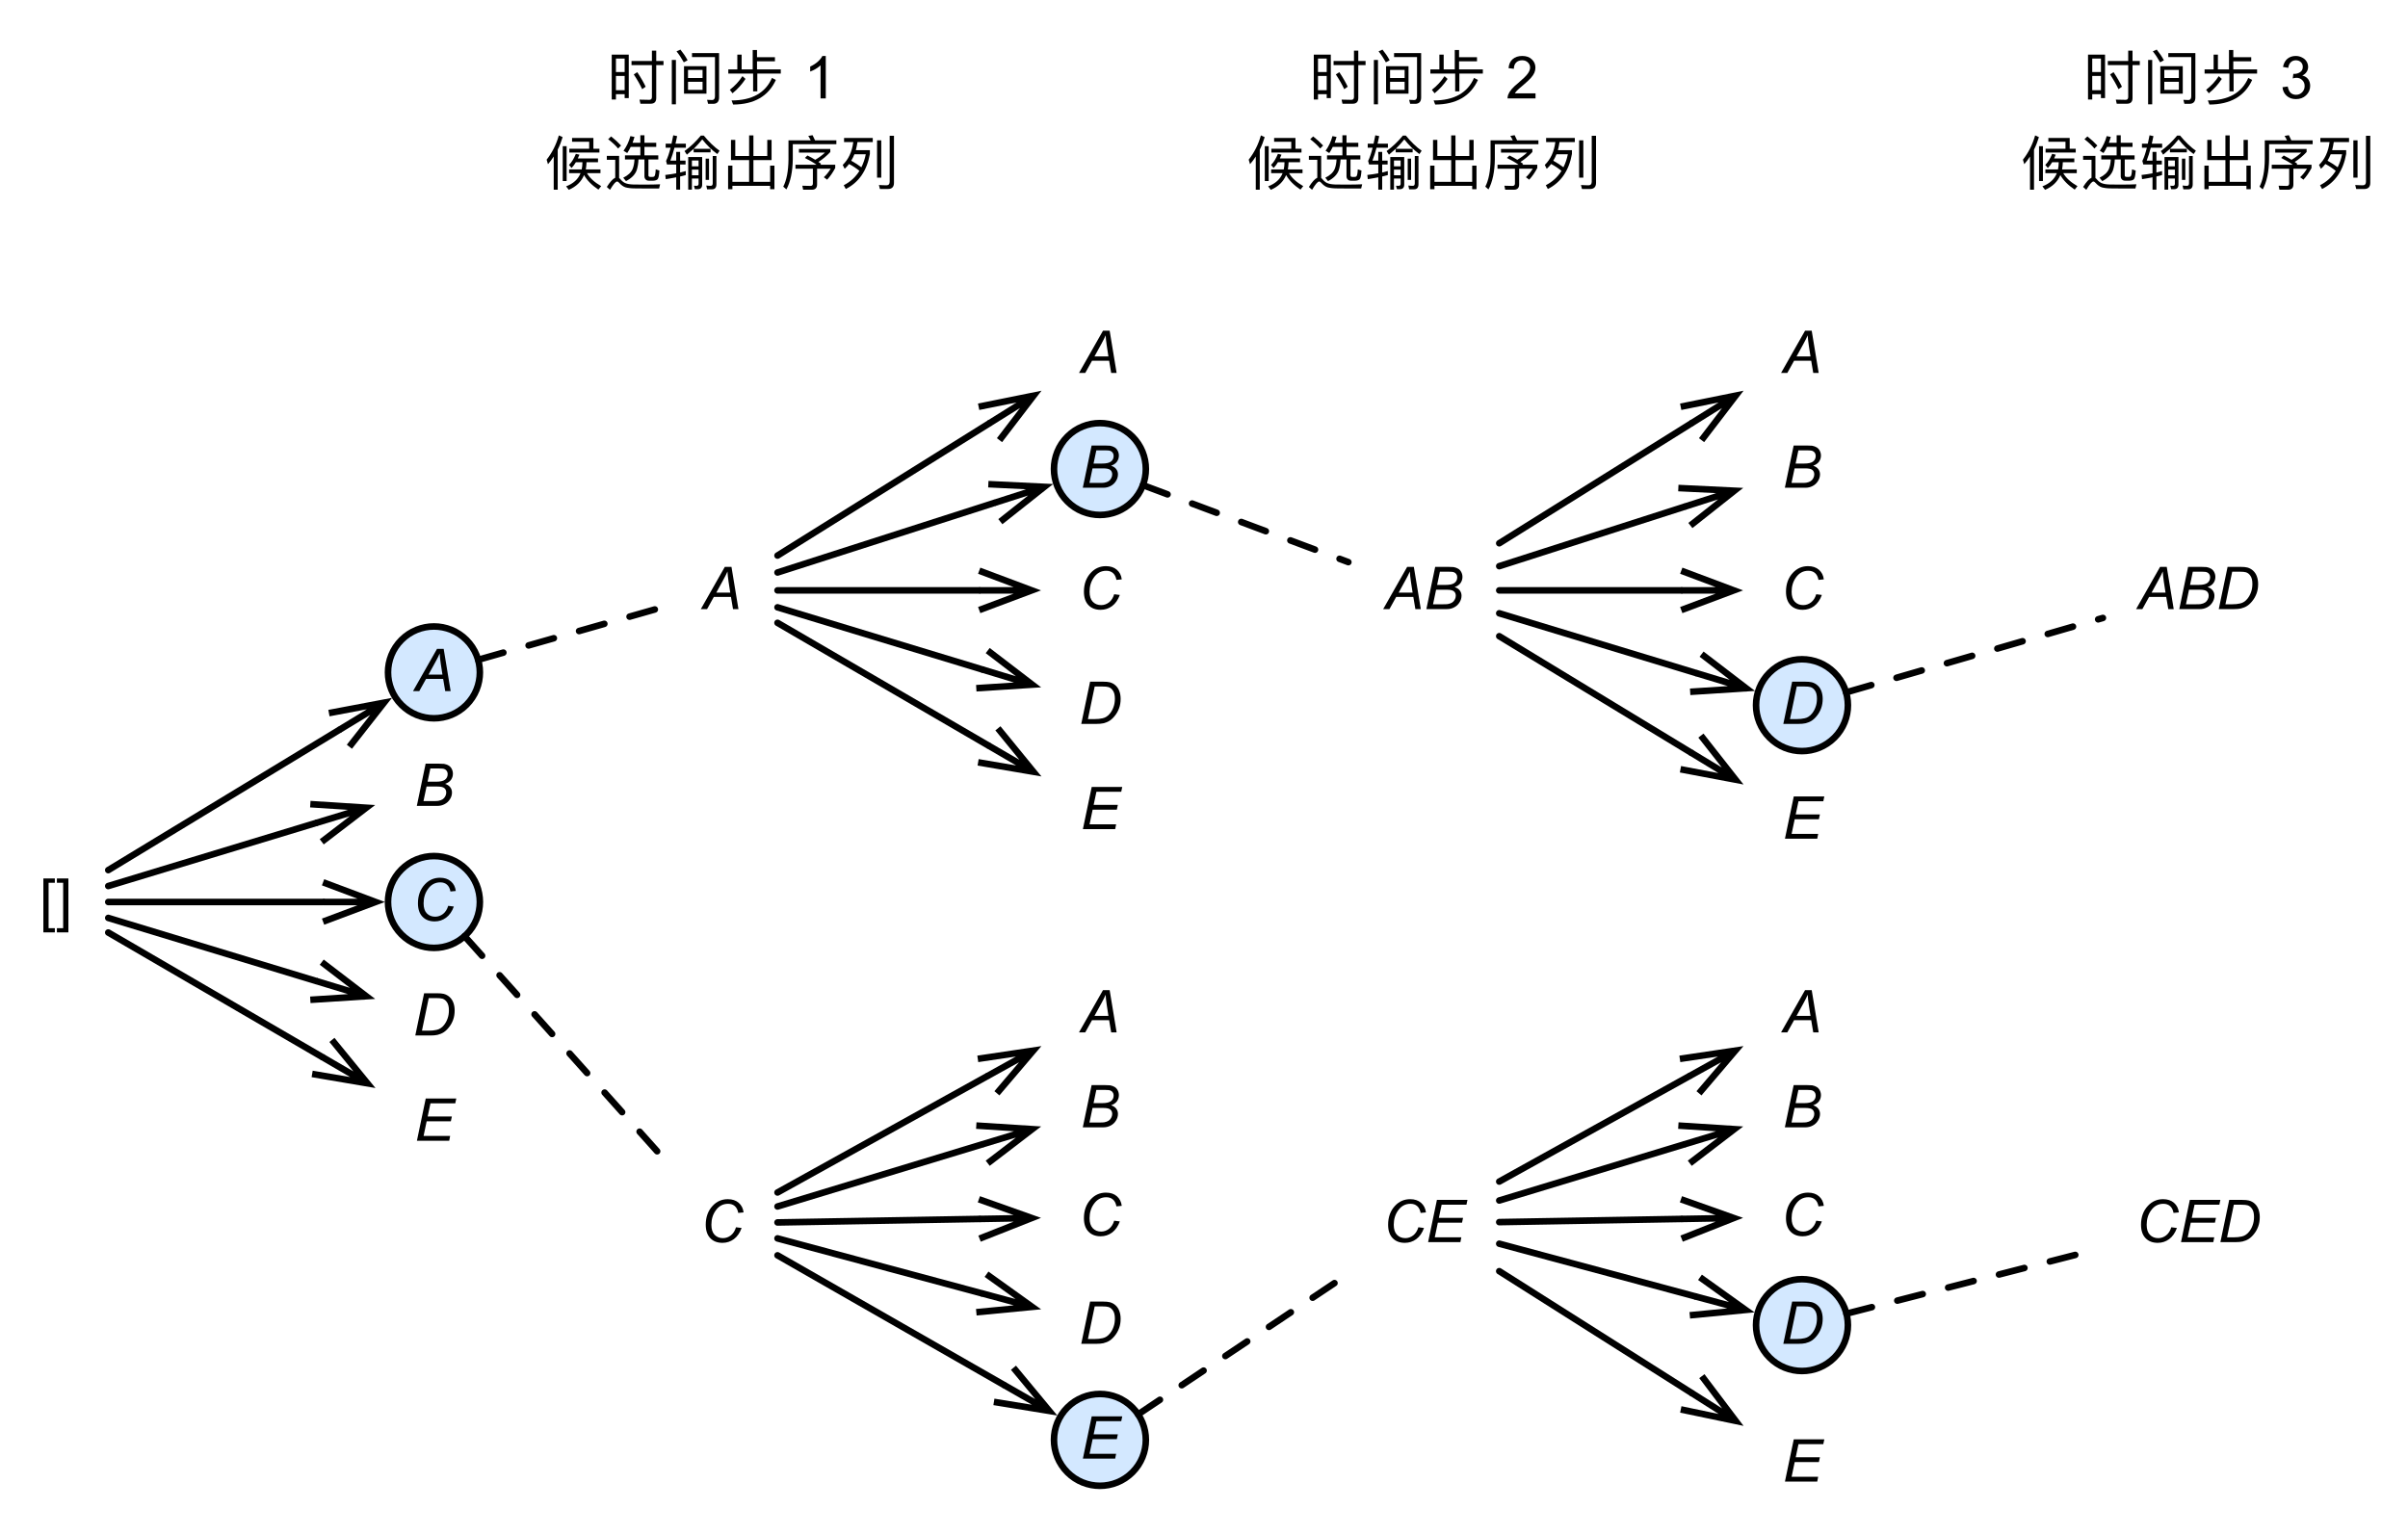 <?xml version="1.0" encoding="UTF-8"?>
<svg xmlns="http://www.w3.org/2000/svg" xmlns:xlink="http://www.w3.org/1999/xlink" width="367pt" height="234pt" viewBox="0 0 367 234" version="1.1">
<defs>
<g>
<symbol overflow="visible" id="glyph0-0">
<path style="stroke:none;" d=""/>
</symbol>
<symbol overflow="visible" id="glyph0-1">
<path style="stroke:none;" d="M 3.328 -6.672 L 0.734 -6.672 L 0.734 0.172 L 1.375 0.172 L 1.375 -0.641 L 2.703 -0.641 L 2.703 -0.047 L 3.328 -0.047 Z M 1.375 -1.25 L 1.375 -3.422 L 2.703 -3.422 L 2.703 -1.25 Z M 1.375 -4.016 L 1.375 -6.078 L 2.703 -6.078 L 2.703 -4.016 Z M 4.625 -4 L 4.094 -3.656 C 4.641 -2.828 5.062 -2.078 5.375 -1.406 L 5.906 -1.781 C 5.609 -2.406 5.188 -3.156 4.625 -4 Z M 6.672 0.812 C 7.234 0.812 7.516 0.516 7.516 -0.047 L 7.516 -5.078 L 8.625 -5.078 L 8.625 -5.703 L 7.516 -5.703 L 7.516 -7.281 L 6.859 -7.281 L 6.859 -5.703 L 3.75 -5.703 L 3.75 -5.078 L 6.859 -5.078 L 6.859 -0.203 C 6.859 0.078 6.719 0.219 6.469 0.219 C 5.984 0.219 5.484 0.203 4.969 0.188 L 5.109 0.812 Z M 6.672 0.812 "/>
</symbol>
<symbol overflow="visible" id="glyph0-2">
<path style="stroke:none;" d="M 2.75 -4.906 L 2.75 -0.719 L 6.172 -0.719 L 6.172 -4.906 Z M 5.578 -1.297 L 3.359 -1.297 L 3.359 -2.531 L 5.578 -2.531 Z M 3.359 -3.109 L 3.359 -4.344 L 5.578 -4.344 L 5.578 -3.109 Z M 7.188 0.828 C 7.781 0.828 8.094 0.5 8.094 -0.125 L 8.094 -6.906 L 3.969 -6.906 L 3.969 -6.297 L 7.469 -6.297 L 7.469 -0.312 C 7.469 0.047 7.312 0.25 7.047 0.25 L 6.266 0.219 L 6.422 0.828 Z M 0.891 -5.859 L 0.891 0.906 L 1.516 0.906 L 1.516 -5.859 Z M 2.203 -7.438 L 1.609 -7.172 C 2 -6.688 2.375 -6.125 2.719 -5.5 L 3.297 -5.812 C 2.984 -6.406 2.609 -6.938 2.203 -7.438 Z M 2.203 -7.438 "/>
</symbol>
<symbol overflow="visible" id="glyph0-3">
<path style="stroke:none;" d="M 4.219 -7.375 L 4.219 -4.422 L 2.531 -4.422 L 2.531 -6.672 L 1.875 -6.672 L 1.875 -4.422 L 0.5 -4.422 L 0.5 -3.781 L 4.281 -3.781 L 4.281 -1.078 L 4.922 -1.078 L 4.922 -3.781 L 8.5 -3.781 L 8.5 -4.422 L 4.875 -4.422 L 4.875 -5.656 L 7.609 -5.656 L 7.609 -6.281 L 4.875 -6.281 L 4.875 -7.375 Z M 7.156 -3.125 C 6.172 -0.844 4.109 0.312 1 0.312 L 1.234 0.938 C 4.438 0.922 6.609 -0.328 7.75 -2.812 Z M 2.656 -3.391 C 2.141 -2.594 1.5 -1.906 0.734 -1.312 L 1.141 -0.781 C 1.922 -1.406 2.578 -2.141 3.125 -2.969 Z M 2.656 -3.391 "/>
</symbol>
<symbol overflow="visible" id="glyph0-4">
<path style="stroke:none;" d=""/>
</symbol>
<symbol overflow="visible" id="glyph0-5">
<path style="stroke:none;" d="M 2.172 -7.359 C 1.781 -5.969 1.156 -4.734 0.312 -3.656 L 0.516 -2.969 C 0.844 -3.344 1.125 -3.719 1.391 -4.141 L 1.391 0.922 L 2 0.922 L 2 -5.188 C 2.297 -5.781 2.547 -6.422 2.75 -7.094 Z M 2.766 -5.719 L 2.766 -0.406 L 3.359 -0.406 L 3.359 -5.719 Z M 3.766 -5.328 L 3.766 -4.75 L 8.359 -4.75 L 8.359 -5.328 L 7.438 -5.328 L 7.438 -6.969 L 4.188 -6.969 L 4.188 -6.391 L 6.797 -6.391 L 6.797 -5.328 Z M 4.766 -3.266 L 5.766 -3.266 L 5.766 -3.172 C 5.766 -2.828 5.719 -2.5 5.656 -2.172 L 3.734 -2.172 L 3.734 -1.609 L 5.484 -1.609 C 5.125 -0.688 4.391 -0.016 3.281 0.406 L 3.688 0.938 C 4.812 0.453 5.594 -0.297 6.016 -1.312 C 6.469 -0.5 7.203 0.234 8.203 0.906 L 8.625 0.375 C 7.594 -0.219 6.875 -0.875 6.453 -1.609 L 8.516 -1.609 L 8.516 -2.172 L 6.281 -2.172 C 6.344 -2.516 6.375 -2.875 6.391 -3.266 L 8.141 -3.266 L 8.141 -3.844 L 5.062 -3.844 C 5.141 -4.031 5.234 -4.234 5.312 -4.422 L 4.766 -4.547 C 4.484 -3.859 4.156 -3.281 3.719 -2.859 L 4.109 -2.391 C 4.344 -2.641 4.578 -2.938 4.766 -3.266 Z M 4.766 -3.266 "/>
</symbol>
<symbol overflow="visible" id="glyph0-6">
<path style="stroke:none;" d="M 1.141 -7.203 L 0.688 -6.781 C 1.328 -6.281 1.844 -5.812 2.203 -5.359 L 2.656 -5.812 C 2.234 -6.266 1.734 -6.734 1.141 -7.203 Z M 6.359 0.734 L 8.453 0.734 L 8.609 0.094 C 8.375 0.109 8.031 0.109 7.594 0.125 C 7.141 0.141 6.703 0.141 6.266 0.141 C 5.578 0.141 4.984 0.141 4.516 0.125 C 3.969 0.109 3.562 0.031 3.281 -0.094 C 3.031 -0.203 2.797 -0.391 2.578 -0.656 C 2.516 -0.734 2.438 -0.812 2.359 -0.859 L 2.359 -4.234 L 0.484 -4.234 L 0.484 -3.641 L 1.766 -3.641 L 1.766 -0.906 C 1.391 -0.734 0.969 -0.266 0.484 0.5 L 0.969 0.938 C 1.469 0.094 1.828 -0.328 2.047 -0.328 C 2.156 -0.328 2.281 -0.25 2.406 -0.094 C 2.688 0.219 3 0.453 3.344 0.562 C 3.703 0.656 4.188 0.719 4.766 0.719 C 5.344 0.734 5.875 0.734 6.359 0.734 Z M 5.594 -7.375 L 5.594 -6.234 L 4.406 -6.234 C 4.516 -6.516 4.609 -6.812 4.703 -7.125 L 4.078 -7.25 C 3.859 -6.438 3.516 -5.703 3.031 -5.016 L 3.594 -4.672 C 3.781 -4.953 3.969 -5.266 4.125 -5.609 L 5.594 -5.609 L 5.594 -4.312 L 3.25 -4.312 L 3.25 -3.688 L 4.703 -3.688 C 4.672 -3.125 4.578 -2.641 4.422 -2.25 C 4.188 -1.703 3.719 -1.266 2.984 -0.906 L 3.406 -0.391 C 4.25 -0.828 4.812 -1.391 5.047 -2.078 C 5.188 -2.531 5.281 -3.062 5.312 -3.688 L 6.219 -3.688 L 6.219 -1.141 C 6.219 -0.938 6.266 -0.781 6.406 -0.641 C 6.516 -0.516 6.688 -0.453 6.922 -0.453 L 7.562 -0.453 C 7.875 -0.469 8.094 -0.547 8.219 -0.672 C 8.359 -0.812 8.453 -1.25 8.5 -2 L 7.938 -2.188 C 7.906 -1.547 7.828 -1.188 7.719 -1.109 C 7.656 -1.047 7.562 -1.031 7.438 -1.031 L 7.109 -1.031 C 6.906 -1.031 6.828 -1.109 6.828 -1.281 L 6.828 -3.688 L 8.328 -3.688 L 8.328 -4.312 L 6.219 -4.312 L 6.219 -5.609 L 8.016 -5.609 L 8.016 -6.234 L 6.219 -6.234 L 6.219 -7.375 Z M 5.594 -7.375 "/>
</symbol>
<symbol overflow="visible" id="glyph0-7">
<path style="stroke:none;" d="M 2.062 -4.844 L 2.062 -3.516 L 1.172 -3.516 C 1.391 -4.094 1.609 -4.75 1.797 -5.484 L 3.531 -5.484 L 3.531 -6.094 L 1.953 -6.094 C 2.031 -6.453 2.109 -6.844 2.203 -7.25 L 1.609 -7.375 C 1.516 -6.938 1.438 -6.5 1.344 -6.094 L 0.453 -6.094 L 0.453 -5.484 L 1.203 -5.484 C 1 -4.688 0.781 -4 0.516 -3.469 L 0.656 -2.922 L 2.062 -2.922 L 2.062 -1.578 C 1.531 -1.484 0.984 -1.391 0.391 -1.328 L 0.469 -0.688 C 1.016 -0.781 1.547 -0.859 2.062 -0.969 L 2.062 0.906 L 2.656 0.906 L 2.656 -1.094 L 3.516 -1.312 L 3.516 -1.922 C 3.25 -1.859 2.969 -1.781 2.656 -1.703 L 2.656 -2.922 L 3.484 -2.922 L 3.484 -3.516 L 2.656 -3.516 L 2.656 -4.844 Z M 4.719 -5.312 L 4.719 -4.781 L 7.297 -4.781 L 7.297 -5.312 L 4.719 -5.312 C 5.172 -5.75 5.609 -6.234 6.031 -6.75 C 6.719 -5.875 7.484 -5.125 8.328 -4.516 L 8.672 -5.016 C 7.859 -5.594 7.062 -6.359 6.266 -7.328 L 5.812 -7.328 C 5.078 -6.438 4.25 -5.641 3.328 -4.969 L 3.688 -4.422 C 4.031 -4.703 4.375 -5 4.719 -5.312 Z M 5.344 0.844 C 5.781 0.844 6.016 0.609 6.016 0.141 L 6.016 -4.062 L 3.891 -4.062 L 3.891 0.906 L 4.453 0.906 L 4.453 -0.781 L 5.469 -0.781 L 5.469 0.031 C 5.469 0.219 5.359 0.328 5.172 0.328 L 4.766 0.312 L 4.906 0.844 Z M 4.453 -1.281 L 4.453 -2.141 L 5.469 -2.141 L 5.469 -1.281 Z M 4.453 -2.641 L 4.453 -3.531 L 5.469 -3.531 L 5.469 -2.641 Z M 6.547 -3.812 L 6.547 -0.578 L 7.062 -0.578 L 7.062 -3.812 Z M 7.531 0.859 C 7.969 0.859 8.188 0.594 8.188 0.078 L 8.188 -4.219 L 7.625 -4.219 L 7.625 -0.062 C 7.625 0.188 7.531 0.328 7.328 0.328 C 7.109 0.328 6.875 0.312 6.641 0.281 L 6.766 0.859 Z M 7.531 0.859 "/>
</symbol>
<symbol overflow="visible" id="glyph0-8">
<path style="stroke:none;" d="M 6.938 -4.219 L 4.828 -4.219 L 4.828 -7.359 L 4.172 -7.359 L 4.172 -4.219 L 2.062 -4.219 L 2.062 -6.672 L 1.406 -6.672 L 1.406 -3.594 L 4.172 -3.594 L 4.172 -0.281 L 1.625 -0.281 L 1.625 -2.75 L 0.969 -2.75 L 0.969 0.844 L 1.625 0.844 L 1.625 0.328 L 7.375 0.328 L 7.375 0.844 L 8.031 0.844 L 8.031 -2.75 L 7.375 -2.75 L 7.375 -0.281 L 4.828 -0.281 L 4.828 -3.594 L 7.594 -3.594 L 7.594 -6.672 L 6.938 -6.672 Z M 6.938 -4.219 "/>
</symbol>
<symbol overflow="visible" id="glyph0-9">
<path style="stroke:none;" d="M 4.844 -7.391 L 4.188 -7.281 C 4.312 -7.078 4.453 -6.844 4.562 -6.609 L 1.172 -6.609 L 1.172 -3.703 C 1.156 -1.938 0.891 -0.547 0.375 0.453 L 0.859 0.875 C 1.469 -0.266 1.797 -1.797 1.828 -3.703 L 1.828 -6.016 L 8.469 -6.016 L 8.469 -6.609 L 5.219 -6.609 C 5.094 -6.891 4.969 -7.156 4.844 -7.391 Z M 4.062 -4.297 L 3.672 -3.922 C 4.391 -3.562 4.984 -3.219 5.438 -2.891 L 2.234 -2.891 L 2.234 -2.281 L 4.891 -2.281 L 4.891 -0.031 C 4.891 0.219 4.766 0.344 4.516 0.344 C 4.125 0.344 3.703 0.328 3.281 0.312 L 3.406 0.922 L 4.734 0.922 C 5.266 0.922 5.531 0.641 5.531 0.109 L 5.531 -2.281 L 7.609 -2.281 C 7.297 -1.781 6.953 -1.344 6.562 -0.984 L 7.062 -0.609 C 7.516 -1.094 7.922 -1.688 8.297 -2.391 L 8.297 -2.891 L 6.016 -2.891 L 6.141 -3.031 C 6.016 -3.125 5.891 -3.219 5.734 -3.312 C 6.391 -3.734 7 -4.234 7.547 -4.828 L 7.547 -5.297 L 2.766 -5.297 L 2.766 -4.734 L 6.734 -4.734 C 6.281 -4.312 5.781 -3.953 5.25 -3.641 C 4.891 -3.859 4.484 -4.094 4.062 -4.297 Z M 4.062 -4.297 "/>
</symbol>
<symbol overflow="visible" id="glyph0-10">
<path style="stroke:none;" d="M 7.328 0.812 C 7.938 0.812 8.25 0.5 8.25 -0.141 L 8.25 -7.297 L 7.594 -7.297 L 7.594 -0.281 C 7.594 0.062 7.422 0.25 7.094 0.25 C 6.734 0.25 6.359 0.219 5.953 0.203 L 6.109 0.812 Z M 5.672 -6.609 L 5.672 -0.922 L 6.312 -0.922 L 6.312 -6.609 Z M 0.641 -6.969 L 0.641 -6.344 L 2.047 -6.344 C 1.859 -4.859 1.312 -3.703 0.438 -2.859 L 0.734 -2.266 C 0.984 -2.484 1.203 -2.734 1.406 -3 C 2 -2.688 2.531 -2.328 2.984 -1.953 C 2.406 -1.016 1.609 -0.281 0.594 0.234 L 0.906 0.812 C 2.906 -0.203 4.125 -1.984 4.578 -4.531 L 4.578 -5.109 L 2.438 -5.109 C 2.531 -5.484 2.625 -5.906 2.688 -6.344 L 5.016 -6.344 L 5.016 -6.969 Z M 1.734 -3.5 C 1.922 -3.812 2.078 -4.125 2.219 -4.484 L 3.953 -4.484 C 3.812 -3.766 3.578 -3.094 3.281 -2.5 C 2.828 -2.844 2.328 -3.172 1.734 -3.5 Z M 1.734 -3.5 "/>
</symbol>
<symbol overflow="visible" id="glyph1-0">
<path style="stroke:none;" d="M 1.125 0 L 1.125 -5.625 L 5.625 -5.625 L 5.625 0 Z M 1.266 -0.141 L 5.484 -0.141 L 5.484 -5.484 L 1.266 -5.484 Z M 1.266 -0.141 "/>
</symbol>
<symbol overflow="visible" id="glyph1-1">
<path style="stroke:none;" d="M 3.359 0 L 2.562 0 L 2.562 -5.047 C 2.375 -4.859 2.125 -4.672 1.812 -4.484 C 1.5 -4.305 1.223 -4.176 0.984 -4.094 L 0.984 -4.859 C 1.422 -5.055 1.805 -5.301 2.141 -5.594 C 2.473 -5.895 2.707 -6.188 2.844 -6.469 L 3.359 -6.469 Z M 3.359 0 "/>
</symbol>
<symbol overflow="visible" id="glyph1-2">
<path style="stroke:none;" d="M 0.609 1.781 L 0.609 -6.438 L 2.359 -6.438 L 2.359 -5.781 L 1.406 -5.781 L 1.406 1.141 L 2.359 1.141 L 2.359 1.781 Z M 0.609 1.781 "/>
</symbol>
<symbol overflow="visible" id="glyph1-3">
<path style="stroke:none;" d="M 1.922 1.781 L 0.172 1.781 L 0.172 1.141 L 1.125 1.141 L 1.125 -5.781 L 0.172 -5.781 L 0.172 -6.438 L 1.922 -6.438 Z M 1.922 1.781 "/>
</symbol>
<symbol overflow="visible" id="glyph1-4">
<path style="stroke:none;" d="M 4.531 -0.766 L 4.531 0 L 0.266 0 C 0.266 -0.188 0.297 -0.367 0.359 -0.547 C 0.473 -0.836 0.648 -1.125 0.891 -1.406 C 1.129 -1.688 1.473 -2.008 1.922 -2.375 C 2.617 -2.957 3.086 -3.414 3.328 -3.75 C 3.578 -4.082 3.703 -4.398 3.703 -4.703 C 3.703 -5.016 3.586 -5.273 3.359 -5.484 C 3.141 -5.703 2.852 -5.812 2.5 -5.812 C 2.113 -5.812 1.805 -5.695 1.578 -5.469 C 1.348 -5.238 1.234 -4.922 1.234 -4.516 L 0.422 -4.609 C 0.473 -5.211 0.68 -5.672 1.047 -5.984 C 1.41 -6.305 1.898 -6.469 2.516 -6.469 C 3.129 -6.469 3.613 -6.297 3.969 -5.953 C 4.332 -5.609 4.516 -5.188 4.516 -4.688 C 4.516 -4.426 4.461 -4.172 4.359 -3.922 C 4.254 -3.672 4.078 -3.406 3.828 -3.125 C 3.586 -2.852 3.188 -2.477 2.625 -2 C 2.145 -1.602 1.836 -1.332 1.703 -1.188 C 1.566 -1.039 1.457 -0.898 1.375 -0.766 Z M 4.531 -0.766 "/>
</symbol>
<symbol overflow="visible" id="glyph1-5">
<path style="stroke:none;" d="M 0.375 -1.703 L 1.172 -1.812 C 1.266 -1.363 1.414 -1.039 1.625 -0.844 C 1.844 -0.645 2.113 -0.547 2.438 -0.547 C 2.801 -0.547 3.109 -0.672 3.359 -0.922 C 3.617 -1.18 3.75 -1.504 3.75 -1.891 C 3.75 -2.254 3.629 -2.551 3.391 -2.781 C 3.16 -3.02 2.863 -3.141 2.5 -3.141 C 2.344 -3.141 2.156 -3.109 1.938 -3.047 L 2.031 -3.75 C 2.082 -3.738 2.125 -3.734 2.156 -3.734 C 2.488 -3.734 2.789 -3.82 3.062 -4 C 3.332 -4.176 3.469 -4.445 3.469 -4.812 C 3.469 -5.102 3.367 -5.344 3.172 -5.531 C 2.973 -5.719 2.719 -5.812 2.406 -5.812 C 2.102 -5.812 1.848 -5.711 1.641 -5.516 C 1.441 -5.328 1.312 -5.039 1.25 -4.656 L 0.453 -4.797 C 0.555 -5.328 0.773 -5.738 1.109 -6.031 C 1.453 -6.32 1.879 -6.469 2.391 -6.469 C 2.742 -6.469 3.066 -6.391 3.359 -6.234 C 3.66 -6.086 3.891 -5.883 4.047 -5.625 C 4.203 -5.363 4.281 -5.086 4.281 -4.797 C 4.281 -4.516 4.203 -4.258 4.047 -4.031 C 3.898 -3.801 3.68 -3.617 3.391 -3.484 C 3.773 -3.398 4.07 -3.219 4.281 -2.938 C 4.488 -2.664 4.594 -2.32 4.594 -1.906 C 4.594 -1.344 4.383 -0.863 3.969 -0.469 C 3.562 -0.082 3.047 0.109 2.422 0.109 C 1.859 0.109 1.391 -0.055 1.016 -0.391 C 0.641 -0.723 0.426 -1.16 0.375 -1.703 Z M 0.375 -1.703 "/>
</symbol>
<symbol overflow="visible" id="glyph2-0">
<path style="stroke:none;" d="M 1.125 0 L 1.125 -5.625 L 5.625 -5.625 L 5.625 0 Z M 1.266 -0.141 L 5.484 -0.141 L 5.484 -5.484 L 1.266 -5.484 Z M 1.266 -0.141 "/>
</symbol>
<symbol overflow="visible" id="glyph2-1">
<path style="stroke:none;" d="M -0.188 0 L 3.469 -6.438 L 4.484 -6.438 L 5.547 0 L 4.719 0 L 4.406 -1.859 L 1.797 -1.859 L 0.766 0 Z M 2.172 -2.516 L 4.297 -2.516 L 4.047 -4.141 C 3.953 -4.773 3.895 -5.305 3.875 -5.734 C 3.719 -5.367 3.5 -4.93 3.219 -4.422 Z M 2.172 -2.516 "/>
</symbol>
<symbol overflow="visible" id="glyph2-2">
<path style="stroke:none;" d="M 0.391 0 L 1.734 -6.438 L 3.734 -6.438 C 4.098 -6.438 4.367 -6.426 4.547 -6.406 C 4.828 -6.352 5.066 -6.266 5.266 -6.141 C 5.461 -6.016 5.613 -5.844 5.719 -5.625 C 5.832 -5.406 5.891 -5.164 5.891 -4.906 C 5.891 -4.551 5.789 -4.238 5.594 -3.969 C 5.406 -3.707 5.109 -3.504 4.703 -3.359 C 5.055 -3.242 5.316 -3.07 5.484 -2.844 C 5.66 -2.613 5.75 -2.348 5.75 -2.047 C 5.75 -1.68 5.645 -1.336 5.438 -1.016 C 5.238 -0.691 4.969 -0.441 4.625 -0.266 C 4.289 -0.086 3.922 0 3.516 0 Z M 2.031 -3.688 L 3.328 -3.688 C 3.953 -3.688 4.398 -3.785 4.672 -3.984 C 4.953 -4.191 5.094 -4.484 5.094 -4.859 C 5.094 -5.047 5.047 -5.203 4.953 -5.328 C 4.867 -5.461 4.754 -5.555 4.609 -5.609 C 4.473 -5.672 4.207 -5.703 3.812 -5.703 L 2.453 -5.703 Z M 1.406 -0.734 L 2.875 -0.734 C 3.258 -0.734 3.52 -0.742 3.656 -0.766 C 3.926 -0.816 4.145 -0.895 4.312 -1 C 4.488 -1.113 4.625 -1.266 4.719 -1.453 C 4.82 -1.641 4.875 -1.832 4.875 -2.031 C 4.875 -2.332 4.773 -2.562 4.578 -2.719 C 4.391 -2.875 4.031 -2.953 3.5 -2.953 L 1.875 -2.953 Z M 1.406 -0.734 "/>
</symbol>
<symbol overflow="visible" id="glyph2-3">
<path style="stroke:none;" d="M 0.406 0 L 1.75 -6.438 L 3.688 -6.438 C 4.156 -6.438 4.508 -6.406 4.75 -6.344 C 5.102 -6.25 5.406 -6.082 5.656 -5.844 C 5.906 -5.613 6.094 -5.32 6.219 -4.969 C 6.344 -4.625 6.406 -4.238 6.406 -3.812 C 6.406 -3.289 6.328 -2.816 6.172 -2.391 C 6.016 -1.961 5.805 -1.586 5.547 -1.266 C 5.297 -0.941 5.031 -0.688 4.75 -0.5 C 4.477 -0.32 4.156 -0.188 3.781 -0.094 C 3.488 -0.031 3.133 0 2.719 0 Z M 1.422 -0.734 L 2.438 -0.734 C 2.895 -0.734 3.301 -0.773 3.656 -0.859 C 3.883 -0.91 4.078 -0.988 4.234 -1.094 C 4.441 -1.219 4.629 -1.391 4.797 -1.609 C 5.023 -1.898 5.203 -2.227 5.328 -2.594 C 5.461 -2.957 5.531 -3.375 5.531 -3.844 C 5.531 -4.363 5.438 -4.766 5.25 -5.047 C 5.07 -5.328 4.844 -5.516 4.562 -5.609 C 4.352 -5.672 4.031 -5.703 3.594 -5.703 L 2.453 -5.703 Z M 1.422 -0.734 "/>
</symbol>
<symbol overflow="visible" id="glyph2-4">
<path style="stroke:none;" d="M 0.406 0 L 1.75 -6.438 L 6.406 -6.438 L 6.25 -5.703 L 2.469 -5.703 L 2.047 -3.703 L 5.734 -3.703 L 5.578 -2.969 L 1.891 -2.969 L 1.422 -0.734 L 5.469 -0.734 L 5.328 0 Z M 0.406 0 "/>
</symbol>
<symbol overflow="visible" id="glyph2-5">
<path style="stroke:none;" d="M 5.422 -2.266 L 6.281 -2.156 C 6.008 -1.406 5.613 -0.836 5.094 -0.453 C 4.582 -0.078 4.004 0.109 3.359 0.109 C 2.578 0.109 1.957 -0.129 1.5 -0.609 C 1.039 -1.086 0.812 -1.77 0.812 -2.656 C 0.812 -3.82 1.16 -4.781 1.859 -5.531 C 2.484 -6.207 3.254 -6.547 4.172 -6.547 C 4.859 -6.547 5.41 -6.363 5.828 -6 C 6.254 -5.633 6.504 -5.145 6.578 -4.531 L 5.766 -4.453 C 5.68 -4.922 5.504 -5.27 5.234 -5.5 C 4.973 -5.727 4.633 -5.844 4.219 -5.844 C 3.426 -5.844 2.789 -5.492 2.312 -4.797 C 1.883 -4.191 1.672 -3.473 1.672 -2.641 C 1.672 -1.973 1.832 -1.469 2.156 -1.125 C 2.488 -0.781 2.914 -0.609 3.438 -0.609 C 3.875 -0.609 4.273 -0.75 4.641 -1.031 C 5.004 -1.32 5.266 -1.734 5.422 -2.266 Z M 5.422 -2.266 "/>
</symbol>
</g>
</defs>
<g id="surface1">
<rect x="0" y="0" width="367" height="234" style="fill:rgb(100%,100%,100%);fill-opacity:1;stroke:none;"/>
<rect x="0" y="0" width="367" height="234" style="fill:rgb(100%,100%,100%);fill-opacity:1;stroke:none;"/>
<g style="fill:rgb(0%,0%,0%);fill-opacity:1;">
  <use xlink:href="#glyph0-1" x="92.499" y="15"/>
  <use xlink:href="#glyph0-2" x="101.499" y="15"/>
  <use xlink:href="#glyph0-3" x="110.499" y="15"/>
  <use xlink:href="#glyph0-4" x="119.499" y="15"/>
</g>
<g style="fill:rgb(0%,0%,0%);fill-opacity:1;">
  <use xlink:href="#glyph1-1" x="122.496" y="15"/>
</g>
<g style="fill:rgb(0%,0%,0%);fill-opacity:1;">
  <use xlink:href="#glyph0-5" x="83" y="28"/>
  <use xlink:href="#glyph0-6" x="92" y="28"/>
  <use xlink:href="#glyph0-7" x="101" y="28"/>
  <use xlink:href="#glyph0-8" x="110" y="28"/>
  <use xlink:href="#glyph0-9" x="119" y="28"/>
  <use xlink:href="#glyph0-10" x="128" y="28"/>
</g>
<g style="fill:rgb(0%,0%,0%);fill-opacity:1;">
  <use xlink:href="#glyph1-2" x="6" y="140.353"/>
  <use xlink:href="#glyph1-3" x="8.5" y="140.353"/>
</g>
<path style="fill-rule:nonzero;fill:rgb(82.469%,90.846%,100%);fill-opacity:1;stroke-width:1;stroke-linecap:round;stroke-linejoin:round;stroke:rgb(0%,0%,0%);stroke-opacity:1;stroke-miterlimit:10;" d="M 215.086 237.551 C 217.82 240.285 217.82 244.715 215.086 247.449 C 212.355 250.184 207.922 250.184 205.188 247.449 C 202.453 244.715 202.453 240.285 205.188 237.551 C 207.922 234.816 212.355 234.816 215.086 237.551 " transform="matrix(1,0,0,1,-144,-140)"/>
<g style="fill:rgb(0%,0%,0%);fill-opacity:1;">
  <use xlink:href="#glyph2-1" x="63.136" y="105.353"/>
</g>
<g style="fill:rgb(0%,0%,0%);fill-opacity:1;">
  <use xlink:href="#glyph2-2" x="63.136" y="122.853"/>
</g>
<g style="fill:rgb(0%,0%,0%);fill-opacity:1;">
  <use xlink:href="#glyph2-3" x="62.888" y="157.853"/>
</g>
<path style="fill:none;stroke-width:1;stroke-linecap:round;stroke-linejoin:round;stroke:rgb(0%,0%,0%);stroke-opacity:1;stroke-miterlimit:10;" d="M 160.5 272.641 L 195.691 251.273 " transform="matrix(1,0,0,1,-144,-140)"/>
<path style="fill:none;stroke-width:1;stroke-linecap:butt;stroke-linejoin:miter;stroke:rgb(0%,0%,0%);stroke-opacity:1;stroke-miterlimit:10;" d="M 202.527 247.121 L 195.691 251.273 M 194.133 248.707 L 202.527 247.121 L 197.25 253.836 " transform="matrix(1,0,0,1,-144,-140)"/>
<path style="fill:none;stroke-width:1;stroke-linecap:round;stroke-linejoin:round;stroke:rgb(0%,0%,0%);stroke-opacity:1;stroke-miterlimit:10;" d="M 160.5 275.07 L 192.164 265.457 " transform="matrix(1,0,0,1,-144,-140)"/>
<path style="fill:none;stroke-width:1;stroke-linecap:butt;stroke-linejoin:miter;stroke:rgb(0%,0%,0%);stroke-opacity:1;stroke-miterlimit:10;" d="M 199.82 263.133 L 192.164 265.457 M 191.293 262.586 L 199.82 263.133 L 193.035 268.328 " transform="matrix(1,0,0,1,-144,-140)"/>
<path style="fill:none;stroke-width:1;stroke-linecap:round;stroke-linejoin:round;stroke:rgb(0%,0%,0%);stroke-opacity:1;stroke-miterlimit:10;" d="M 160.5 279.93 L 192.164 289.543 " transform="matrix(1,0,0,1,-144,-140)"/>
<path style="fill:none;stroke-width:1;stroke-linecap:butt;stroke-linejoin:miter;stroke:rgb(0%,0%,0%);stroke-opacity:1;stroke-miterlimit:10;" d="M 199.82 291.867 L 192.164 289.543 M 193.035 286.672 L 199.82 291.867 L 191.293 292.414 " transform="matrix(1,0,0,1,-144,-140)"/>
<g style="fill:rgb(0%,0%,0%);fill-opacity:1;">
  <use xlink:href="#glyph2-4" x="63.136" y="173.899"/>
</g>
<path style="fill-rule:nonzero;fill:rgb(82.469%,90.846%,100%);fill-opacity:1;stroke-width:1;stroke-linecap:round;stroke-linejoin:round;stroke:rgb(0%,0%,0%);stroke-opacity:1;stroke-miterlimit:10;" d="M 215.086 272.551 C 217.82 275.285 217.82 279.715 215.086 282.449 C 212.355 285.184 207.922 285.184 205.188 282.449 C 202.453 279.715 202.453 275.285 205.188 272.551 C 207.922 269.816 212.355 269.816 215.086 272.551 " transform="matrix(1,0,0,1,-144,-140)"/>
<g style="fill:rgb(0%,0%,0%);fill-opacity:1;">
  <use xlink:href="#glyph2-5" x="62.888" y="140.353"/>
</g>
<path style="fill:none;stroke-width:1;stroke-linecap:round;stroke-linejoin:round;stroke:rgb(0%,0%,0%);stroke-opacity:1;stroke-miterlimit:10;" d="M 160.5 277.5 L 193.238 277.5 " transform="matrix(1,0,0,1,-144,-140)"/>
<path style="fill:none;stroke-width:1;stroke-linecap:butt;stroke-linejoin:miter;stroke:rgb(0%,0%,0%);stroke-opacity:1;stroke-miterlimit:10;" d="M 201.238 277.5 L 193.238 277.5 M 193.238 274.5 L 201.238 277.5 L 193.238 280.5 " transform="matrix(1,0,0,1,-144,-140)"/>
<path style="fill:none;stroke-width:1;stroke-linecap:round;stroke-linejoin:round;stroke:rgb(0%,0%,0%);stroke-opacity:1;stroke-miterlimit:10;" d="M 160.5 282.156 L 193.082 301.117 " transform="matrix(1,0,0,1,-144,-140)"/>
<path style="fill:none;stroke-width:1;stroke-linecap:butt;stroke-linejoin:miter;stroke:rgb(0%,0%,0%);stroke-opacity:1;stroke-miterlimit:10;" d="M 199.996 305.145 L 193.082 301.117 M 194.59 298.527 L 199.996 305.145 L 191.574 303.711 " transform="matrix(1,0,0,1,-144,-140)"/>
<g style="fill:rgb(0%,0%,0%);fill-opacity:1;">
  <use xlink:href="#glyph2-1" x="106.999" y="92.853"/>
</g>
<path style="fill-rule:nonzero;fill:rgb(82.469%,90.846%,100%);fill-opacity:1;stroke-width:1;stroke-linecap:round;stroke-linejoin:round;stroke:rgb(0%,0%,0%);stroke-opacity:1;stroke-miterlimit:10;" d="M 316.586 206.551 C 319.32 209.285 319.32 213.715 316.586 216.449 C 313.855 219.184 309.422 219.184 306.688 216.449 C 303.953 213.715 303.953 209.285 306.688 206.551 C 309.422 203.816 313.855 203.816 316.586 206.551 " transform="matrix(1,0,0,1,-144,-140)"/>
<g style="fill:rgb(0%,0%,0%);fill-opacity:1;">
  <use xlink:href="#glyph2-2" x="164.636" y="74.353"/>
</g>
<g style="fill:rgb(0%,0%,0%);fill-opacity:1;">
  <use xlink:href="#glyph2-1" x="164.636" y="56.853"/>
</g>
<g style="fill:rgb(0%,0%,0%);fill-opacity:1;">
  <use xlink:href="#glyph2-3" x="164.388" y="110.353"/>
</g>
<path style="fill:none;stroke-width:1;stroke-linecap:round;stroke-linejoin:round;stroke:rgb(0%,0%,0%);stroke-opacity:1;stroke-miterlimit:10;" d="M 262.5 227.273 L 295.543 216.664 " transform="matrix(1,0,0,1,-144,-140)"/>
<path style="fill:none;stroke-width:1;stroke-linecap:butt;stroke-linejoin:miter;stroke:rgb(0%,0%,0%);stroke-opacity:1;stroke-miterlimit:10;" d="M 303.16 214.219 L 295.543 216.664 M 294.629 213.809 L 303.16 214.219 L 296.461 219.523 " transform="matrix(1,0,0,1,-144,-140)"/>
<path style="fill:none;stroke-width:1;stroke-linecap:round;stroke-linejoin:round;stroke:rgb(0%,0%,0%);stroke-opacity:1;stroke-miterlimit:10;" d="M 262.5 224.691 L 294.742 204.555 " transform="matrix(1,0,0,1,-144,-140)"/>
<path style="fill:none;stroke-width:1;stroke-linecap:butt;stroke-linejoin:miter;stroke:rgb(0%,0%,0%);stroke-opacity:1;stroke-miterlimit:10;" d="M 301.527 200.316 L 294.742 204.555 M 293.152 202.008 L 301.527 200.316 L 296.332 207.098 " transform="matrix(1,0,0,1,-144,-140)"/>
<path style="fill:none;stroke-width:1;stroke-linecap:round;stroke-linejoin:round;stroke:rgb(0%,0%,0%);stroke-opacity:1;stroke-miterlimit:10;" d="M 262.5 232.582 L 293.664 242.043 " transform="matrix(1,0,0,1,-144,-140)"/>
<path style="fill:none;stroke-width:1;stroke-linecap:butt;stroke-linejoin:miter;stroke:rgb(0%,0%,0%);stroke-opacity:1;stroke-miterlimit:10;" d="M 301.32 244.367 L 293.664 242.043 M 294.535 239.172 L 301.32 244.367 L 292.793 244.914 " transform="matrix(1,0,0,1,-144,-140)"/>
<g style="fill:rgb(0%,0%,0%);fill-opacity:1;">
  <use xlink:href="#glyph2-4" x="164.636" y="126.399"/>
</g>
<path style="fill:none;stroke-width:1;stroke-linecap:round;stroke-linejoin:round;stroke:rgb(0%,0%,0%);stroke-opacity:1;stroke-miterlimit:10;" d="M 262.5 234.945 L 294.582 253.617 " transform="matrix(1,0,0,1,-144,-140)"/>
<path style="fill:none;stroke-width:1;stroke-linecap:butt;stroke-linejoin:miter;stroke:rgb(0%,0%,0%);stroke-opacity:1;stroke-miterlimit:10;" d="M 301.496 257.645 L 294.582 253.617 M 296.09 251.027 L 301.496 257.645 L 293.074 256.211 " transform="matrix(1,0,0,1,-144,-140)"/>
<g style="fill:rgb(0%,0%,0%);fill-opacity:1;">
  <use xlink:href="#glyph2-5" x="106.75" y="189.353"/>
</g>
<g style="fill:rgb(0%,0%,0%);fill-opacity:1;">
  <use xlink:href="#glyph2-2" x="164.636" y="171.853"/>
</g>
<g style="fill:rgb(0%,0%,0%);fill-opacity:1;">
  <use xlink:href="#glyph2-3" x="164.388" y="204.853"/>
</g>
<path style="fill:none;stroke-width:1;stroke-linecap:round;stroke-linejoin:round;stroke:rgb(0%,0%,0%);stroke-opacity:1;stroke-miterlimit:10;" d="M 262.5 323.918 L 293.664 314.457 " transform="matrix(1,0,0,1,-144,-140)"/>
<path style="fill:none;stroke-width:1;stroke-linecap:butt;stroke-linejoin:miter;stroke:rgb(0%,0%,0%);stroke-opacity:1;stroke-miterlimit:10;" d="M 301.32 312.133 L 293.664 314.457 M 292.793 311.586 L 301.32 312.133 L 294.535 317.328 " transform="matrix(1,0,0,1,-144,-140)"/>
<path style="fill:none;stroke-width:1;stroke-linecap:round;stroke-linejoin:round;stroke:rgb(0%,0%,0%);stroke-opacity:1;stroke-miterlimit:10;" d="M 262.5 328.785 L 293.578 337.145 " transform="matrix(1,0,0,1,-144,-140)"/>
<path style="fill:none;stroke-width:1;stroke-linecap:butt;stroke-linejoin:miter;stroke:rgb(0%,0%,0%);stroke-opacity:1;stroke-miterlimit:10;" d="M 301.305 339.223 L 293.578 337.145 M 294.355 334.246 L 301.305 339.223 L 292.797 340.039 " transform="matrix(1,0,0,1,-144,-140)"/>
<g style="fill:rgb(0%,0%,0%);fill-opacity:1;">
  <use xlink:href="#glyph2-5" x="164.388" y="188.353"/>
</g>
<path style="fill-rule:nonzero;fill:rgb(82.469%,90.846%,100%);fill-opacity:1;stroke-width:1;stroke-linecap:round;stroke-linejoin:round;stroke:rgb(0%,0%,0%);stroke-opacity:1;stroke-miterlimit:10;" d="M 316.586 354.551 C 319.32 357.285 319.32 361.715 316.586 364.449 C 313.855 367.184 309.422 367.184 306.688 364.449 C 303.953 361.715 303.953 357.285 306.688 354.551 C 309.422 351.816 313.855 351.816 316.586 354.551 " transform="matrix(1,0,0,1,-144,-140)"/>
<g style="fill:rgb(0%,0%,0%);fill-opacity:1;">
  <use xlink:href="#glyph2-4" x="164.636" y="222.353"/>
</g>
<path style="fill:none;stroke-width:1;stroke-linecap:round;stroke-linejoin:round;stroke:rgb(0%,0%,0%);stroke-opacity:1;stroke-miterlimit:10;" d="M 262.5 331.367 L 296.969 351.102 " transform="matrix(1,0,0,1,-144,-140)"/>
<path style="fill:none;stroke-width:1;stroke-linecap:butt;stroke-linejoin:miter;stroke:rgb(0%,0%,0%);stroke-opacity:1;stroke-miterlimit:10;" d="M 303.914 355.078 L 296.969 351.102 M 298.461 348.5 L 303.914 355.078 L 295.48 353.707 " transform="matrix(1,0,0,1,-144,-140)"/>
<path style="fill:none;stroke-width:1;stroke-linecap:round;stroke-linejoin:round;stroke:rgb(0%,0%,0%);stroke-opacity:1;stroke-miterlimit:10;" d="M 262.5 326.352 L 293.238 325.82 " transform="matrix(1,0,0,1,-144,-140)"/>
<path style="fill:none;stroke-width:1;stroke-linecap:butt;stroke-linejoin:miter;stroke:rgb(0%,0%,0%);stroke-opacity:1;stroke-miterlimit:10;" d="M 301.238 325.68 L 293.238 325.82 M 293.188 322.82 L 301.238 325.68 L 293.293 328.82 " transform="matrix(1,0,0,1,-144,-140)"/>
<g style="fill:rgb(0%,0%,0%);fill-opacity:1;">
  <use xlink:href="#glyph2-5" x="164.388" y="92.853"/>
</g>
<path style="fill:none;stroke-width:1;stroke-linecap:round;stroke-linejoin:round;stroke:rgb(0%,0%,0%);stroke-opacity:1;stroke-miterlimit:10;" d="M 262.5 230 L 293.238 230 " transform="matrix(1,0,0,1,-144,-140)"/>
<path style="fill:none;stroke-width:1;stroke-linecap:butt;stroke-linejoin:miter;stroke:rgb(0%,0%,0%);stroke-opacity:1;stroke-miterlimit:10;" d="M 301.238 230 L 293.238 230 M 293.238 227 L 301.238 230 L 293.238 233 " transform="matrix(1,0,0,1,-144,-140)"/>
<g style="fill:rgb(0%,0%,0%);fill-opacity:1;">
  <use xlink:href="#glyph2-1" x="164.636" y="157.376"/>
</g>
<path style="fill:none;stroke-width:1;stroke-linecap:round;stroke-linejoin:round;stroke:rgb(0%,0%,0%);stroke-opacity:1;stroke-miterlimit:10;" d="M 262.5 321.785 L 294.48 304.043 " transform="matrix(1,0,0,1,-144,-140)"/>
<path style="fill:none;stroke-width:1;stroke-linecap:butt;stroke-linejoin:miter;stroke:rgb(0%,0%,0%);stroke-opacity:1;stroke-miterlimit:10;" d="M 301.477 300.16 L 294.48 304.043 M 293.023 301.418 L 301.477 300.16 L 295.938 306.664 " transform="matrix(1,0,0,1,-144,-140)"/>
<g style="fill:rgb(0%,0%,0%);fill-opacity:1;">
  <use xlink:href="#glyph2-1" x="210.997" y="92.853"/>
  <use xlink:href="#glyph2-2" x="217" y="92.853"/>
</g>
<path style="fill-rule:nonzero;fill:rgb(82.469%,90.846%,100%);fill-opacity:1;stroke-width:1;stroke-linecap:round;stroke-linejoin:round;stroke:rgb(0%,0%,0%);stroke-opacity:1;stroke-miterlimit:10;" d="M 423.586 242.551 C 426.32 245.285 426.32 249.715 423.586 252.449 C 420.855 255.184 416.422 255.184 413.688 252.449 C 410.953 249.715 410.953 245.285 413.688 242.551 C 416.422 239.816 420.855 239.816 423.586 242.551 " transform="matrix(1,0,0,1,-144,-140)"/>
<g style="fill:rgb(0%,0%,0%);fill-opacity:1;">
  <use xlink:href="#glyph2-3" x="271.388" y="110.353"/>
</g>
<g style="fill:rgb(0%,0%,0%);fill-opacity:1;">
  <use xlink:href="#glyph2-1" x="271.636" y="56.853"/>
</g>
<g style="fill:rgb(0%,0%,0%);fill-opacity:1;">
  <use xlink:href="#glyph2-2" x="271.636" y="74.353"/>
</g>
<path style="fill:none;stroke-width:1;stroke-linecap:round;stroke-linejoin:round;stroke:rgb(0%,0%,0%);stroke-opacity:1;stroke-miterlimit:10;" d="M 372.5 233.492 L 402.465 242.59 " transform="matrix(1,0,0,1,-144,-140)"/>
<path style="fill:none;stroke-width:1;stroke-linecap:butt;stroke-linejoin:miter;stroke:rgb(0%,0%,0%);stroke-opacity:1;stroke-miterlimit:10;" d="M 410.121 244.914 L 402.465 242.59 M 403.336 239.719 L 410.121 244.914 L 401.594 245.461 " transform="matrix(1,0,0,1,-144,-140)"/>
<path style="fill:none;stroke-width:1;stroke-linecap:round;stroke-linejoin:round;stroke:rgb(0%,0%,0%);stroke-opacity:1;stroke-miterlimit:10;" d="M 372.5 222.816 L 401.742 204.555 " transform="matrix(1,0,0,1,-144,-140)"/>
<path style="fill:none;stroke-width:1;stroke-linecap:butt;stroke-linejoin:miter;stroke:rgb(0%,0%,0%);stroke-opacity:1;stroke-miterlimit:10;" d="M 408.527 200.316 L 401.742 204.555 M 400.152 202.008 L 408.527 200.316 L 403.332 207.098 " transform="matrix(1,0,0,1,-144,-140)"/>
<path style="fill:none;stroke-width:1;stroke-linecap:round;stroke-linejoin:round;stroke:rgb(0%,0%,0%);stroke-opacity:1;stroke-miterlimit:10;" d="M 372.5 226.309 L 400.711 217.254 " transform="matrix(1,0,0,1,-144,-140)"/>
<path style="fill:none;stroke-width:1;stroke-linecap:butt;stroke-linejoin:miter;stroke:rgb(0%,0%,0%);stroke-opacity:1;stroke-miterlimit:10;" d="M 408.328 214.809 L 400.711 217.254 M 399.793 214.398 L 408.328 214.809 L 401.629 220.109 " transform="matrix(1,0,0,1,-144,-140)"/>
<g style="fill:rgb(0%,0%,0%);fill-opacity:1;">
  <use xlink:href="#glyph2-4" x="271.636" y="127.853"/>
</g>
<path style="fill:none;stroke-width:1;stroke-linecap:round;stroke-linejoin:round;stroke:rgb(0%,0%,0%);stroke-opacity:1;stroke-miterlimit:10;" d="M 372.5 236.984 L 401.676 254.699 " transform="matrix(1,0,0,1,-144,-140)"/>
<path style="fill:none;stroke-width:1;stroke-linecap:butt;stroke-linejoin:miter;stroke:rgb(0%,0%,0%);stroke-opacity:1;stroke-miterlimit:10;" d="M 408.512 258.852 L 401.676 254.699 M 403.234 252.137 L 408.512 258.852 L 400.117 257.266 " transform="matrix(1,0,0,1,-144,-140)"/>
<g style="fill:rgb(0%,0%,0%);fill-opacity:1;">
  <use xlink:href="#glyph2-5" x="210.749" y="189.353"/>
  <use xlink:href="#glyph2-4" x="217.249" y="189.353"/>
</g>
<g style="fill:rgb(0%,0%,0%);fill-opacity:1;">
  <use xlink:href="#glyph2-2" x="271.636" y="171.853"/>
</g>
<g style="fill:rgb(0%,0%,0%);fill-opacity:1;">
  <use xlink:href="#glyph2-4" x="271.636" y="225.853"/>
</g>
<path style="fill:none;stroke-width:1;stroke-linecap:round;stroke-linejoin:round;stroke:rgb(0%,0%,0%);stroke-opacity:1;stroke-miterlimit:10;" d="M 372.5 323.008 L 400.664 314.457 " transform="matrix(1,0,0,1,-144,-140)"/>
<path style="fill:none;stroke-width:1;stroke-linecap:butt;stroke-linejoin:miter;stroke:rgb(0%,0%,0%);stroke-opacity:1;stroke-miterlimit:10;" d="M 408.32 312.133 L 400.664 314.457 M 399.793 311.586 L 408.32 312.133 L 401.535 317.328 " transform="matrix(1,0,0,1,-144,-140)"/>
<path style="fill:none;stroke-width:1;stroke-linecap:round;stroke-linejoin:round;stroke:rgb(0%,0%,0%);stroke-opacity:1;stroke-miterlimit:10;" d="M 372.5 333.781 L 401.773 352.32 " transform="matrix(1,0,0,1,-144,-140)"/>
<path style="fill:none;stroke-width:1;stroke-linecap:butt;stroke-linejoin:miter;stroke:rgb(0%,0%,0%);stroke-opacity:1;stroke-miterlimit:10;" d="M 408.531 356.602 L 401.773 352.32 M 403.379 349.785 L 408.531 356.602 L 400.168 354.855 " transform="matrix(1,0,0,1,-144,-140)"/>
<g style="fill:rgb(0%,0%,0%);fill-opacity:1;">
  <use xlink:href="#glyph2-5" x="271.388" y="188.353"/>
</g>
<path style="fill-rule:nonzero;fill:rgb(82.469%,90.846%,100%);fill-opacity:1;stroke-width:1;stroke-linecap:round;stroke-linejoin:round;stroke:rgb(0%,0%,0%);stroke-opacity:1;stroke-miterlimit:10;" d="M 423.586 337.051 C 426.32 339.785 426.32 344.215 423.586 346.949 C 420.855 349.684 416.422 349.684 413.688 346.949 C 410.953 344.215 410.953 339.785 413.688 337.051 C 416.422 334.316 420.855 334.316 423.586 337.051 " transform="matrix(1,0,0,1,-144,-140)"/>
<g style="fill:rgb(0%,0%,0%);fill-opacity:1;">
  <use xlink:href="#glyph2-3" x="271.388" y="204.853"/>
</g>
<path style="fill:none;stroke-width:1;stroke-linecap:round;stroke-linejoin:round;stroke:rgb(0%,0%,0%);stroke-opacity:1;stroke-miterlimit:10;" d="M 372.5 329.594 L 402.316 337.609 " transform="matrix(1,0,0,1,-144,-140)"/>
<path style="fill:none;stroke-width:1;stroke-linecap:butt;stroke-linejoin:miter;stroke:rgb(0%,0%,0%);stroke-opacity:1;stroke-miterlimit:10;" d="M 410.043 339.688 L 402.316 337.609 M 403.094 334.715 L 410.043 339.688 L 401.539 340.508 " transform="matrix(1,0,0,1,-144,-140)"/>
<path style="fill:none;stroke-width:1;stroke-linecap:round;stroke-linejoin:round;stroke:rgb(0%,0%,0%);stroke-opacity:1;stroke-miterlimit:10;" d="M 372.5 326.301 L 400.238 325.82 " transform="matrix(1,0,0,1,-144,-140)"/>
<path style="fill:none;stroke-width:1;stroke-linecap:butt;stroke-linejoin:miter;stroke:rgb(0%,0%,0%);stroke-opacity:1;stroke-miterlimit:10;" d="M 408.238 325.68 L 400.238 325.82 M 400.188 322.82 L 408.238 325.68 L 400.293 328.82 " transform="matrix(1,0,0,1,-144,-140)"/>
<g style="fill:rgb(0%,0%,0%);fill-opacity:1;">
  <use xlink:href="#glyph2-5" x="271.388" y="92.853"/>
</g>
<path style="fill:none;stroke-width:1;stroke-linecap:round;stroke-linejoin:round;stroke:rgb(0%,0%,0%);stroke-opacity:1;stroke-miterlimit:10;" d="M 372.5 230 L 400.238 230 " transform="matrix(1,0,0,1,-144,-140)"/>
<path style="fill:none;stroke-width:1;stroke-linecap:butt;stroke-linejoin:miter;stroke:rgb(0%,0%,0%);stroke-opacity:1;stroke-miterlimit:10;" d="M 408.238 230 L 400.238 230 M 400.238 227 L 408.238 230 L 400.238 233 " transform="matrix(1,0,0,1,-144,-140)"/>
<g style="fill:rgb(0%,0%,0%);fill-opacity:1;">
  <use xlink:href="#glyph2-1" x="271.636" y="157.376"/>
</g>
<path style="fill:none;stroke-width:1;stroke-linecap:round;stroke-linejoin:round;stroke:rgb(0%,0%,0%);stroke-opacity:1;stroke-miterlimit:10;" d="M 372.5 320.121 L 401.48 304.043 " transform="matrix(1,0,0,1,-144,-140)"/>
<path style="fill:none;stroke-width:1;stroke-linecap:butt;stroke-linejoin:miter;stroke:rgb(0%,0%,0%);stroke-opacity:1;stroke-miterlimit:10;" d="M 408.477 300.16 L 401.48 304.043 M 400.023 301.418 L 408.477 300.16 L 402.938 306.664 " transform="matrix(1,0,0,1,-144,-140)"/>
<g style="fill:rgb(0%,0%,0%);fill-opacity:1;">
  <use xlink:href="#glyph2-1" x="325.747" y="92.853"/>
  <use xlink:href="#glyph2-2" x="331.75" y="92.853"/>
  <use xlink:href="#glyph2-3" x="337.753" y="92.853"/>
</g>
<g style="fill:rgb(0%,0%,0%);fill-opacity:1;">
  <use xlink:href="#glyph2-5" x="325.499" y="189.353"/>
</g>
<g style="fill:rgb(0%,0%,0%);fill-opacity:1;">
  <use xlink:href="#glyph2-4" x="331.999" y="189.353"/>
  <use xlink:href="#glyph2-3" x="338.002" y="189.353"/>
</g>
<path style="fill:none;stroke-width:1;stroke-linecap:round;stroke-linejoin:round;stroke:rgb(0%,0%,0%);stroke-opacity:1;stroke-dasharray:4,4;stroke-miterlimit:10;" d="M 216.871 240.582 L 245.5 232.422 " transform="matrix(1,0,0,1,-144,-140)"/>
<path style="fill:none;stroke-width:1;stroke-linecap:round;stroke-linejoin:round;stroke:rgb(0%,0%,0%);stroke-opacity:1;stroke-dasharray:4,4;stroke-miterlimit:10;" d="M 214.805 282.715 L 245.5 317.004 " transform="matrix(1,0,0,1,-144,-140)"/>
<path style="fill:none;stroke-width:1;stroke-linecap:round;stroke-linejoin:round;stroke:rgb(0%,0%,0%);stroke-opacity:1;stroke-dasharray:4,4;stroke-miterlimit:10;" d="M 318.195 213.957 L 349.5 225.691 " transform="matrix(1,0,0,1,-144,-140)"/>
<path style="fill:none;stroke-width:1;stroke-linecap:round;stroke-linejoin:round;stroke:rgb(0%,0%,0%);stroke-opacity:1;stroke-dasharray:4,4;stroke-miterlimit:10;" d="M 317.457 355.609 L 349.5 334.188 " transform="matrix(1,0,0,1,-144,-140)"/>
<path style="fill:none;stroke-width:1;stroke-linecap:round;stroke-linejoin:round;stroke:rgb(0%,0%,0%);stroke-opacity:1;stroke-dasharray:4,4;stroke-miterlimit:10;" d="M 425.363 245.551 L 464.5 234.203 " transform="matrix(1,0,0,1,-144,-140)"/>
<path style="fill:none;stroke-width:1;stroke-linecap:round;stroke-linejoin:round;stroke:rgb(0%,0%,0%);stroke-opacity:1;stroke-dasharray:4,4;stroke-miterlimit:10;" d="M 425.418 340.258 L 464 330.352 " transform="matrix(1,0,0,1,-144,-140)"/>
<g style="fill:rgb(0%,0%,0%);fill-opacity:1;">
  <use xlink:href="#glyph0-1" x="199.499" y="15"/>
  <use xlink:href="#glyph0-2" x="208.499" y="15"/>
  <use xlink:href="#glyph0-3" x="217.499" y="15"/>
  <use xlink:href="#glyph0-4" x="226.499" y="15"/>
</g>
<g style="fill:rgb(0%,0%,0%);fill-opacity:1;">
  <use xlink:href="#glyph1-4" x="229.496" y="15"/>
</g>
<g style="fill:rgb(0%,0%,0%);fill-opacity:1;">
  <use xlink:href="#glyph0-5" x="190" y="28"/>
  <use xlink:href="#glyph0-6" x="199" y="28"/>
  <use xlink:href="#glyph0-7" x="208" y="28"/>
  <use xlink:href="#glyph0-8" x="217" y="28"/>
  <use xlink:href="#glyph0-9" x="226" y="28"/>
  <use xlink:href="#glyph0-10" x="235" y="28"/>
</g>
<g style="fill:rgb(0%,0%,0%);fill-opacity:1;">
  <use xlink:href="#glyph0-1" x="317.499" y="15"/>
  <use xlink:href="#glyph0-2" x="326.499" y="15"/>
  <use xlink:href="#glyph0-3" x="335.499" y="15"/>
  <use xlink:href="#glyph0-4" x="344.499" y="15"/>
</g>
<g style="fill:rgb(0%,0%,0%);fill-opacity:1;">
  <use xlink:href="#glyph1-5" x="347.496" y="15"/>
</g>
<g style="fill:rgb(0%,0%,0%);fill-opacity:1;">
  <use xlink:href="#glyph0-5" x="308" y="28"/>
  <use xlink:href="#glyph0-6" x="317" y="28"/>
  <use xlink:href="#glyph0-7" x="326" y="28"/>
  <use xlink:href="#glyph0-8" x="335" y="28"/>
  <use xlink:href="#glyph0-9" x="344" y="28"/>
  <use xlink:href="#glyph0-10" x="353" y="28"/>
</g>
</g>
</svg>
